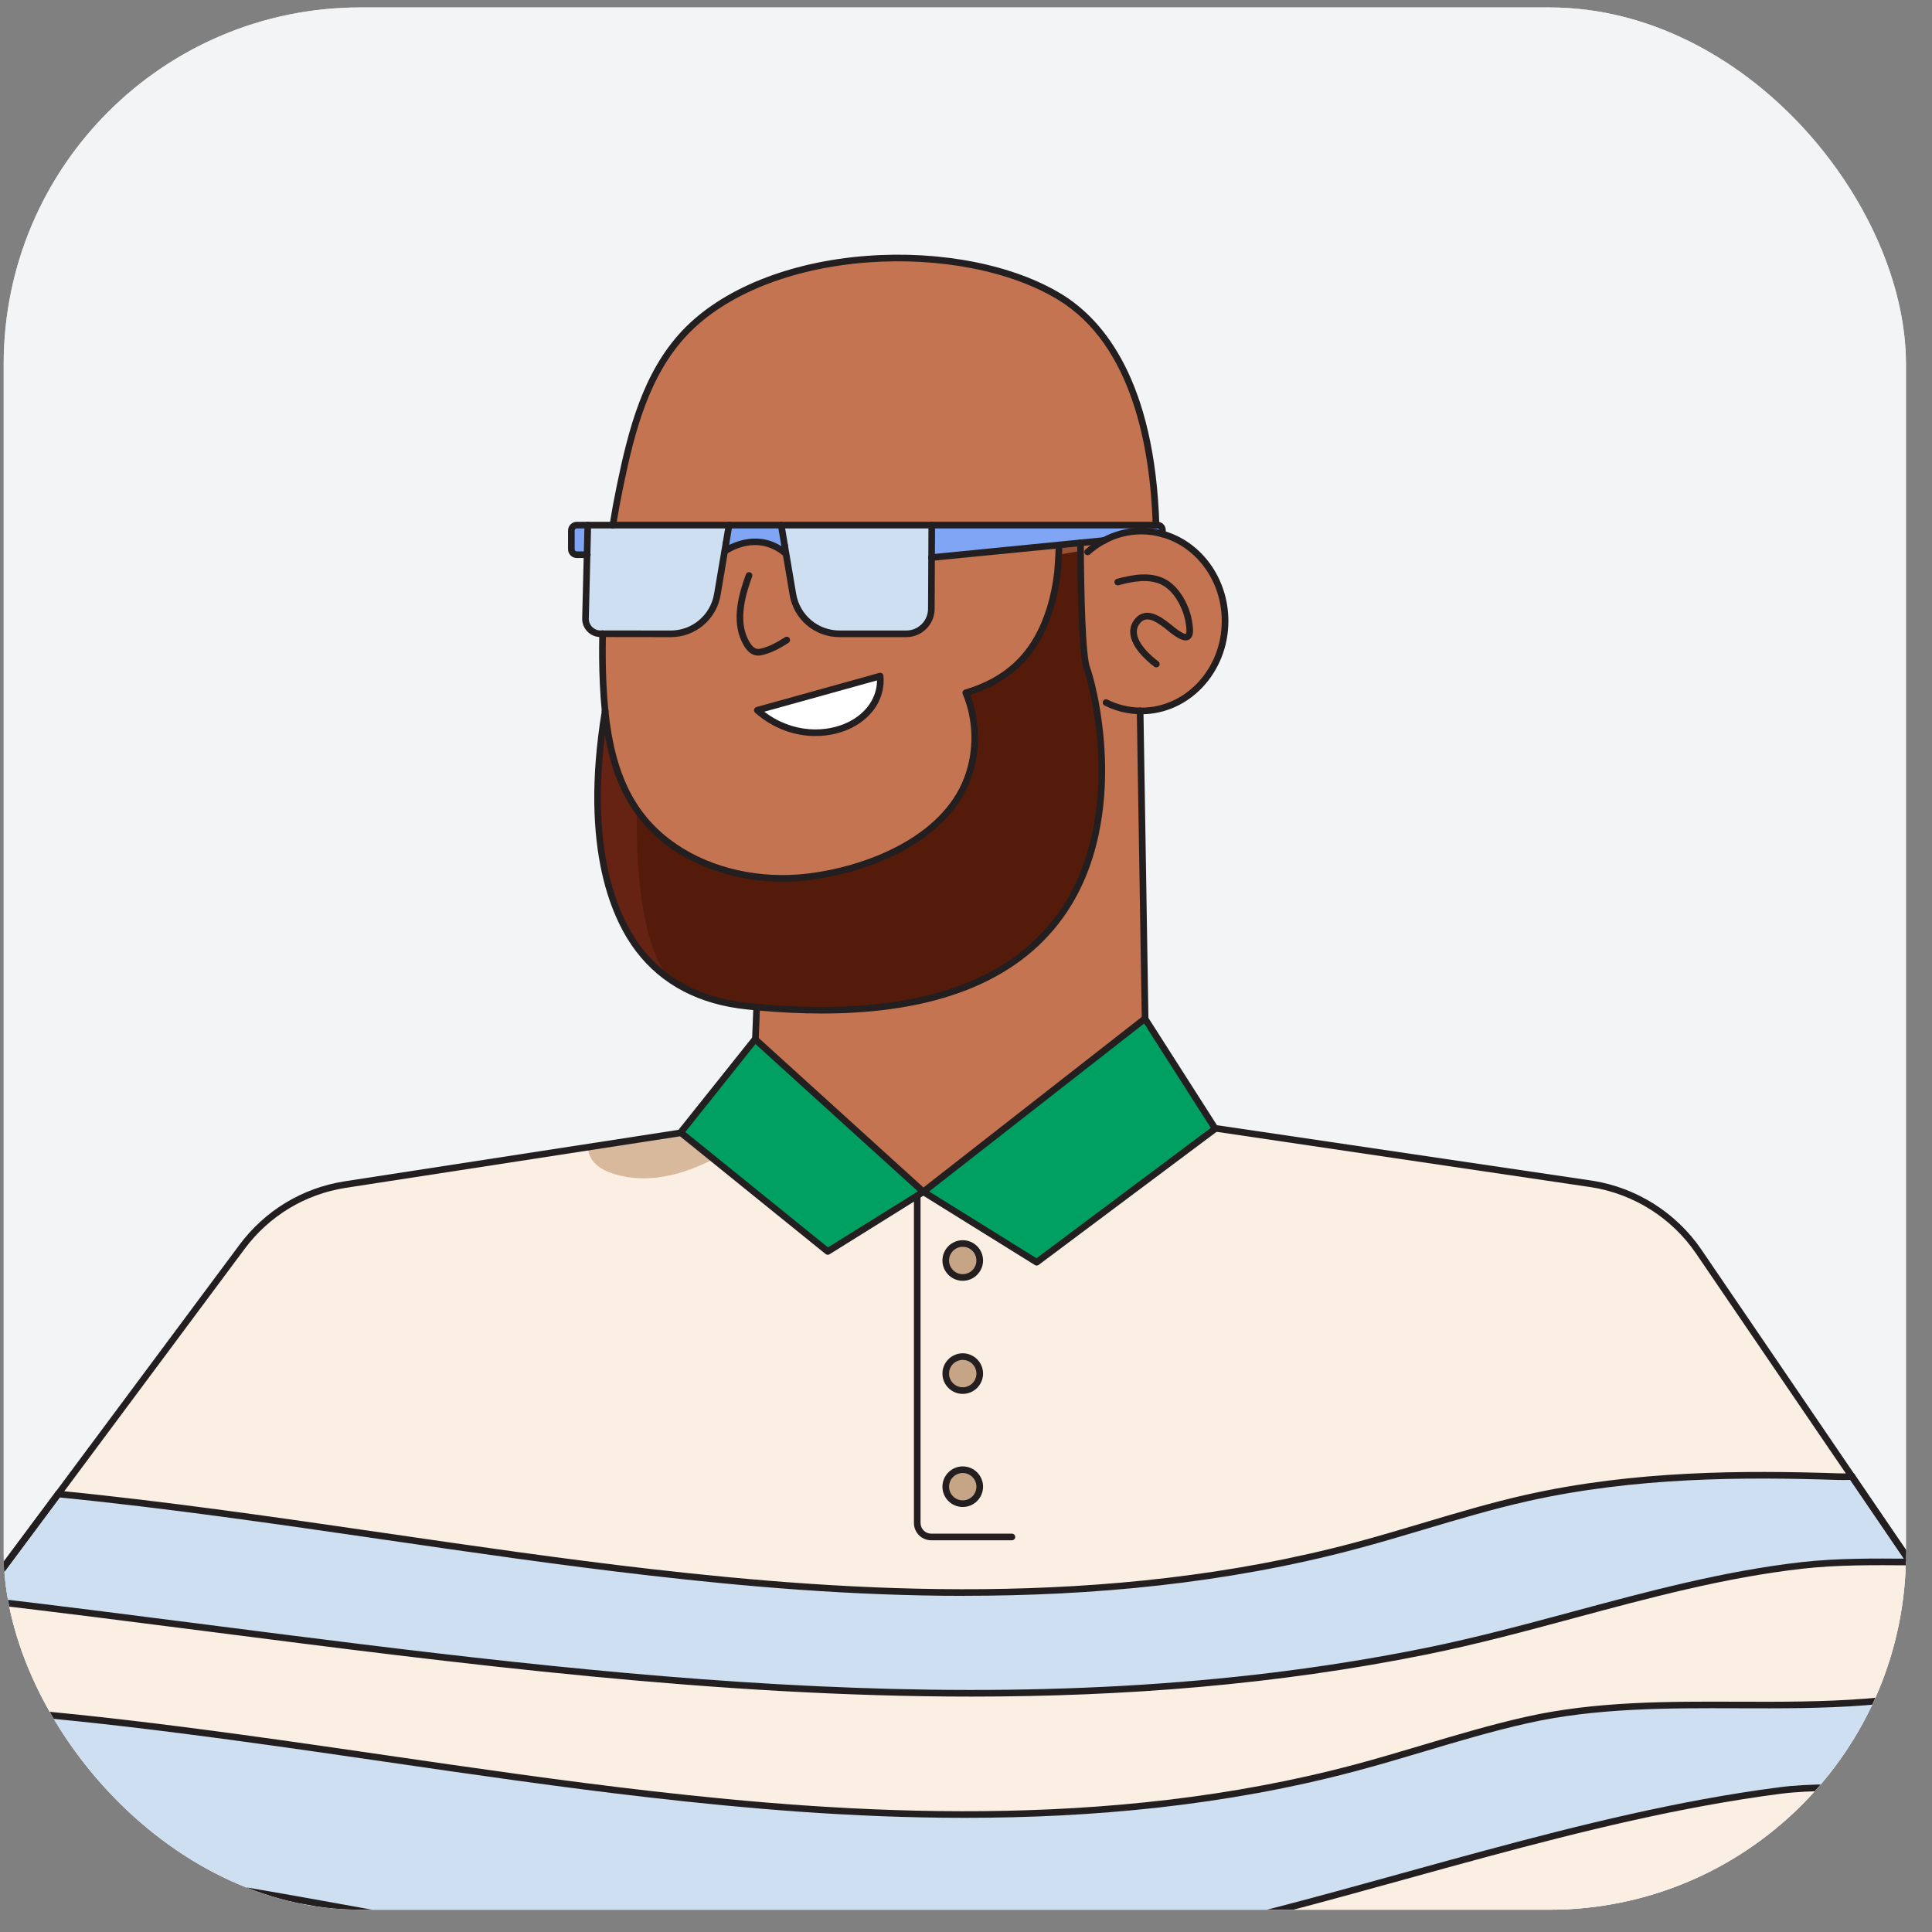<svg width="65" height="65" viewBox="0 0 65 65" fill="none" xmlns="http://www.w3.org/2000/svg">
<rect x="0" y="0" width="65" height="65" fill="#808080" stroke="none"/>
<g clip-path="url(#clip0_525_30442)">
<rect x="0.124" y="0.25" width="64" height="64" rx="12" fill="#E0E0E0"/>
<g clip-path="url(#clip1_525_30442)">
<rect width="64" height="64" transform="translate(0.124 0.25)" fill="#F3F4F5"/>
<path d="M32.39 42.98C32.706 42.98 32.962 42.724 32.962 42.408C32.962 42.093 32.706 41.837 32.39 41.837C32.075 41.837 31.819 42.093 31.819 42.408C31.819 42.724 32.075 42.98 32.39 42.98Z" fill="#231F20"/>
<path d="M32.39 46.785C32.706 46.785 32.962 46.529 32.962 46.213C32.962 45.898 32.706 45.642 32.39 45.642C32.075 45.642 31.819 45.898 31.819 46.213C31.819 46.529 32.075 46.785 32.39 46.785Z" fill="#231F20"/>
<path d="M32.39 50.59C32.706 50.59 32.962 50.334 32.962 50.018C32.962 49.703 32.706 49.447 32.39 49.447C32.075 49.447 31.819 49.703 31.819 50.018C31.819 50.334 32.075 50.59 32.39 50.59Z" fill="#231F20"/>
<path d="M38.895 17.667H20.62C20.691 17.223 20.772 16.782 20.863 16.344C21.251 14.473 21.729 12.581 23.042 11.194C23.179 11.05 23.324 10.912 23.477 10.78C26.485 8.199 32.527 8.068 35.675 10.002C36.805 10.697 37.561 11.781 38.056 13.035C38.094 13.13 38.13 13.226 38.165 13.324C38.615 14.584 38.819 15.996 38.882 17.346C38.886 17.418 38.889 17.49 38.891 17.561C38.892 17.596 38.894 17.632 38.895 17.667Z" fill="#C47451"/>
<path d="M31.343 18.758L31.334 20.488C31.332 20.951 30.956 21.325 30.494 21.325H28.245C27.468 21.325 26.805 20.764 26.676 19.998L26.399 18.357C25.575 17.684 24.7 18.114 24.425 18.282L24.135 19.998C24.006 20.764 23.343 21.325 22.566 21.325L21.61 21.323L20.276 21.322C20.262 21.877 20.266 22.432 20.291 22.985C20.306 23.303 20.327 23.618 20.359 23.929C20.519 25.508 20.949 26.979 22.148 28.063C22.313 28.212 22.492 28.354 22.687 28.488C23.983 29.376 25.627 29.688 27.186 29.501C29.207 29.258 31.768 28.25 32.542 26.205C32.893 25.279 32.874 24.22 32.492 23.307C33.518 23.002 34.347 22.442 34.886 21.5C35.279 20.816 35.487 20.036 35.577 19.256C35.582 19.212 35.625 18.633 35.631 18.335L31.343 18.758ZM25.478 23.895L29.611 22.747C29.757 24.432 27.232 25.434 25.478 23.895Z" fill="#C47451"/>
<path d="M19.406 17.667C19.305 17.667 19.223 17.749 19.223 17.85V18.48C19.223 18.581 19.305 18.663 19.406 18.663H19.751L19.776 17.666H19.406V17.667Z" fill="#80A5F5"/>
<path d="M31.064 40.097L31.065 40.098L34.877 42.468L40.885 37.974L40.876 37.958L38.526 34.279L38.521 34.272L31.064 40.097Z" fill="#009F62"/>
<path d="M30.694 66.297C37.324 66.114 43.69 64.059 50.042 62.351C53.277 61.481 56.54 60.673 59.867 60.242C62.096 59.953 64.71 60.429 66.992 60.09V59.205L66.99 56.55L66.973 56.525L66.93 56.463C62.022 58.142 56.488 56.719 51.379 57.864C49.435 58.3 47.547 58.956 45.623 59.469C37.926 61.525 29.798 61.273 21.885 60.366C17.286 59.84 12.716 59.097 8.131 58.473C5.775 58.152 3.413 57.858 1.045 57.645C-0.214 57.532 -1.669 57.025 -3.033 56.97L-4.819 59.37L-5.712 60.571V61.662C-0.015 62.257 5.624 63.111 11.26 64.135C17.479 65.266 24.352 66.472 30.694 66.297Z" fill="#CEDFF1"/>
<path d="M59.867 60.242C56.54 60.674 53.277 61.481 50.042 62.351C43.69 64.059 37.324 66.114 30.694 66.297C24.352 66.472 17.479 65.266 11.26 64.136C5.624 63.112 -0.015 62.257 -5.712 61.662V69.131H66.997L66.992 60.09C64.71 60.43 62.096 59.953 59.867 60.242Z" fill="#FBEFE3"/>
<path d="M47.978 55.554C52.255 54.689 56.306 53.157 60.632 52.667C61.81 52.533 63.04 52.544 64.268 52.554L62.31 49.68C62.136 49.685 61.972 49.686 61.82 49.681C58.328 49.566 54.803 49.63 51.379 50.397C49.435 50.832 47.547 51.488 45.623 52.002C37.926 54.057 29.798 53.805 21.885 52.899C15.228 52.137 8.62 50.923 1.957 50.264L-0.692 53.823C15.459 55.701 31.86 58.813 47.978 55.554Z" fill="#CEDFF1"/>
<path d="M62.31 49.68C62.136 49.685 61.972 49.687 61.82 49.681C58.328 49.566 54.803 49.63 51.379 50.397C49.435 50.833 47.547 51.488 45.623 52.002C37.926 54.057 29.798 53.806 21.885 52.899C15.228 52.137 8.62 50.923 1.957 50.264L5.879 44.994L8.144 41.949C8.98 40.826 10.222 40.075 11.604 39.856L17.807 38.9L19.779 38.596C19.78 38.786 19.866 38.978 19.998 39.121C20.177 39.313 20.426 39.426 20.678 39.503C21.784 39.838 22.959 39.538 24.005 38.996L27.847 42.104L30.86 40.227L31.064 40.099L34.877 42.469L40.885 37.974L40.875 37.959L41.314 38.024L53.562 39.835C54.712 40.017 55.763 40.567 56.564 41.39C56.78 41.611 56.976 41.852 57.152 42.111L62.309 49.68H62.31Z" fill="#FBEFE3"/>
<path d="M8.131 58.473C12.716 59.096 17.286 59.84 21.885 60.366C29.798 61.272 37.926 61.525 45.623 59.469C47.547 58.956 49.435 58.299 51.379 57.864C56.488 56.719 62.022 58.142 66.93 56.463L64.268 52.553C63.04 52.544 61.81 52.533 60.632 52.667C56.306 53.157 52.255 54.689 47.978 55.554C31.86 58.813 15.459 55.701 -0.692 53.823L-3.033 56.969C-1.669 57.025 -0.214 57.531 1.045 57.645C3.413 57.858 5.775 58.152 8.131 58.473Z" fill="#FBEFE3"/>
<path d="M41.141 20.199C41.14 20.189 41.138 20.18 41.135 20.17C41.122 20.112 41.107 20.054 41.091 19.998C40.894 19.312 40.475 18.732 39.925 18.35C39.905 18.336 39.886 18.323 39.866 18.311C39.817 18.278 39.766 18.247 39.715 18.218C39.601 18.154 39.482 18.098 39.359 18.05C39.345 18.044 39.331 18.039 39.317 18.034C39.287 18.021 39.256 18.01 39.225 18C39.187 17.987 39.148 17.976 39.11 17.965C39.061 17.951 39.011 17.939 38.962 17.928C38.78 17.888 38.592 17.867 38.399 17.867C38.28 17.867 38.163 17.875 38.048 17.89C38.011 17.895 37.973 17.901 37.936 17.908C37.873 17.919 37.81 17.933 37.749 17.949C37.677 17.967 37.607 17.988 37.539 18.012C37.4 18.058 37.267 18.117 37.139 18.186L36.353 18.264C36.354 18.532 36.358 19.291 36.379 20.098C36.405 21.13 36.46 22.241 36.574 22.507C36.639 22.66 36.976 23.808 37.053 25.324C37.242 29.002 35.904 34.845 25.458 33.881L25.415 34.957V34.972L25.516 35.065L30.706 39.773L30.709 39.777L31.064 40.098L31.157 40.025L38.521 34.272L38.526 34.279L38.514 33.526L38.358 23.917C38.371 23.917 38.385 23.919 38.399 23.919C39.914 23.919 41.15 22.635 41.214 21.025C41.216 20.981 41.217 20.937 41.217 20.893C41.217 20.654 41.19 20.421 41.141 20.199Z" fill="#C47451"/>
<path d="M25.458 33.881C25.353 33.871 25.247 33.862 25.14 33.851C24.075 33.74 23.225 33.42 22.551 32.955C19.61 30.93 19.994 26.146 20.359 23.928C20.482 25.14 20.764 26.288 21.429 27.246C21.751 27.709 22.162 28.127 22.687 28.487C23.869 29.298 25.34 29.628 26.773 29.538C26.911 29.529 27.049 29.517 27.186 29.5C28.1 29.391 29.125 29.124 30.045 28.676C31.078 28.172 31.979 27.439 32.442 26.442C32.478 26.364 32.512 26.285 32.542 26.204C32.563 26.149 32.582 26.093 32.601 26.037C32.826 25.348 32.852 24.595 32.682 23.89C32.635 23.691 32.571 23.496 32.492 23.307C32.766 23.225 33.027 23.125 33.272 23.004C33.604 22.84 33.908 22.638 34.177 22.392C34.45 22.142 34.688 21.846 34.886 21.499C35.279 20.816 35.487 20.036 35.577 19.256C35.582 19.212 35.625 18.633 35.631 18.335L36.353 18.264C36.355 18.875 36.371 22.033 36.574 22.507C36.797 23.029 40.21 35.242 25.458 33.881Z" fill="#541B0A"/>
<path d="M31.064 40.099L30.86 40.227L27.847 42.104L24.005 38.996L22.913 38.113L22.898 38.102L23.595 37.229L24.649 35.908L25.011 35.455L25.06 35.394L25.404 34.963L25.414 34.973L25.765 35.29L31.064 40.099Z" fill="#009F62"/>
<path d="M29.611 22.747L25.478 23.895C27.232 25.434 29.757 24.431 29.611 22.747Z" fill="white"/>
<g style="mix-blend-mode:screen">
<path d="M22.277 28.063H22.148C20.949 26.978 20.519 25.508 20.359 23.929C20.327 23.618 20.306 23.303 20.291 22.985C20.266 22.432 20.262 21.877 20.276 21.322L21.61 21.323C21.487 23.698 21.625 26.09 22.277 28.063Z" fill="#C47451"/>
</g>
<g style="mix-blend-mode:screen">
<path d="M21.984 17.667H20.62C20.691 17.223 20.772 16.782 20.863 16.344C21.251 14.473 21.729 12.581 23.042 11.194C23.179 11.05 23.324 10.912 23.477 10.78C23.232 11.623 22.467 14.379 21.984 17.667Z" fill="#C47451"/>
</g>
<g style="mix-blend-mode:screen">
<path d="M36.195 10.652C36.071 11.221 34.344 11.501 32.402 10.459C30.566 9.473 28.247 9.619 28.371 9.049C28.495 8.48 31.57 8.603 33.014 8.978C35.032 9.502 36.319 10.082 36.195 10.652Z" fill="#C47451"/>
</g>
<g style="mix-blend-mode:multiply" opacity="0.6">
<path d="M37.499 17.998H26.68L26.796 18.688L27.037 20.114C27.187 21.004 27.706 21.347 28.609 21.347L30.785 21.294C31.248 21.294 31.69 20.851 31.747 20.38L31.885 19.3L36.758 18.467C37.004 18.206 37.5 17.998 37.5 17.998L37.499 17.998Z" fill="#C47451"/>
</g>
<path d="M31.343 18.757L35.63 18.335L36.353 18.264L37.139 18.186C37.518 17.983 37.946 17.867 38.399 17.867C38.645 17.867 38.883 17.901 39.11 17.965V17.808C39.11 17.73 39.047 17.667 38.968 17.667H31.349L31.343 18.757H31.343Z" fill="#80A5F5"/>
<path d="M26.283 17.667L26.399 18.357L26.676 19.997C26.805 20.764 27.468 21.324 28.245 21.324H30.494C30.957 21.324 31.332 20.951 31.334 20.488L31.343 18.757L31.348 17.666H26.283V17.667Z" fill="#CEDFF1"/>
<g style="mix-blend-mode:multiply" opacity="0.6">
<path d="M26.494 19.126L26.255 17.732L24.369 18.015L24.291 18.474L22.453 18.737L21.769 21.302C22.093 21.29 22.417 21.28 22.741 21.269C23.078 21.258 23.471 21.293 23.775 21.118C24.061 20.953 24.347 20.63 24.451 20.329C24.647 19.764 24.702 19.424 24.849 18.844C25.305 18.645 25.834 18.587 26.495 19.125L26.494 19.126Z" fill="#C47451"/>
</g>
<path d="M24.528 17.667L24.431 18.459C24.706 18.292 25.581 17.861 26.405 18.534L26.283 17.666H24.528V17.667Z" fill="#80A5F5"/>
<path d="M24.135 19.997L24.425 18.281L24.528 17.666H19.775L19.75 18.663L19.698 20.804C19.692 21.087 19.919 21.321 20.203 21.322H20.276L22.566 21.325C23.343 21.325 24.006 20.764 24.135 19.998V19.997Z" fill="#CEDFF1"/>
<g style="mix-blend-mode:screen">
<path d="M41.141 20.199C41.121 20.203 41.101 20.205 41.081 20.205C40.993 20.203 40.902 20.168 40.831 20.114C40.718 20.03 40.638 19.909 40.549 19.8C40.346 19.552 40.076 19.357 39.779 19.237C39.653 19.187 39.526 19.175 39.402 19.123C39.233 19.053 39.074 18.978 38.888 18.964C38.758 18.954 38.627 18.972 38.496 18.957C38.153 18.917 37.859 18.615 37.827 18.27C37.822 18.209 37.824 18.146 37.847 18.089C37.882 17.999 37.961 17.934 38.048 17.89C38.163 17.875 38.28 17.867 38.399 17.867C38.592 17.867 38.78 17.888 38.962 17.928C39.011 17.939 39.06 17.951 39.11 17.965C39.148 17.976 39.187 17.987 39.225 18C39.256 18.01 39.287 18.021 39.317 18.034C39.331 18.039 39.345 18.044 39.359 18.05C39.383 18.07 39.41 18.087 39.437 18.103C39.578 18.183 39.725 18.228 39.866 18.311C39.886 18.323 39.905 18.336 39.925 18.35C40.475 18.732 40.894 19.312 41.091 19.998C41.107 20.054 41.122 20.112 41.135 20.17C41.138 20.18 41.14 20.189 41.141 20.199Z" fill="#C47451"/>
</g>
<g style="mix-blend-mode:screen">
<path d="M22.551 32.956C19.61 30.93 19.994 26.146 20.359 23.929C20.482 25.14 20.764 26.288 21.429 27.246C21.418 27.575 21.307 31.567 22.551 32.956Z" fill="#662212"/>
</g>
<g style="mix-blend-mode:screen">
<path d="M33.772 23.219C33.392 24.07 33.783 25.13 33.611 26.029C33.467 26.785 32.987 27.455 32.365 27.91C31.744 28.364 30.99 28.616 30.227 28.719C30.175 28.726 30.119 28.731 30.075 28.703C30.063 28.696 30.053 28.687 30.045 28.677C31.078 28.173 31.979 27.44 32.442 26.442C32.478 26.364 32.512 26.285 32.542 26.205C32.563 26.149 32.583 26.094 32.601 26.038C32.822 25.361 32.876 24.578 32.684 23.895C32.684 23.894 32.684 23.892 32.682 23.891C32.635 23.691 32.571 23.497 32.492 23.307C32.766 23.226 33.027 23.126 33.272 23.005C33.604 22.841 33.908 22.638 34.177 22.392C34.128 22.685 33.898 22.938 33.772 23.219Z" fill="#541B0A"/>
</g>
<path d="M32.39 42.98C32.706 42.98 32.962 42.724 32.962 42.408C32.962 42.093 32.706 41.837 32.39 41.837C32.075 41.837 31.819 42.093 31.819 42.408C31.819 42.724 32.075 42.98 32.39 42.98Z" fill="#C6A587"/>
<path d="M32.39 46.785C32.706 46.785 32.962 46.529 32.962 46.213C32.962 45.898 32.706 45.642 32.39 45.642C32.075 45.642 31.819 45.898 31.819 46.213C31.819 46.529 32.075 46.785 32.39 46.785Z" fill="#C6A587"/>
<path d="M32.39 50.59C32.706 50.59 32.962 50.334 32.962 50.018C32.962 49.703 32.706 49.447 32.39 49.447C32.075 49.447 31.819 49.703 31.819 50.018C31.819 50.334 32.075 50.59 32.39 50.59Z" fill="#C6A587"/>
<g style="mix-blend-mode:multiply" opacity="0.7">
<path d="M38.882 17.346C38.878 17.361 38.876 17.375 38.874 17.39C38.866 17.46 38.859 17.507 38.844 17.541C38.815 17.608 38.759 17.625 38.612 17.667C38.166 17.667 37.728 17.694 37.283 17.712C37.252 17.713 37.218 17.713 37.193 17.695C37.172 17.678 37.162 17.65 37.154 17.624C37.03 17.212 37.043 16.761 37.19 16.357C37.246 16.204 37.321 16.059 37.394 15.914C37.485 15.736 37.576 15.558 37.667 15.381C37.737 15.242 37.809 15.102 37.853 14.952C37.924 14.708 37.906 14.466 37.903 14.217C37.901 14 37.92 13.78 37.92 13.56C37.92 13.385 37.929 13.197 38.036 13.059C38.042 13.051 38.048 13.043 38.055 13.036C38.093 13.131 38.129 13.227 38.164 13.325C38.614 14.585 38.818 15.997 38.881 17.347L38.882 17.346Z" fill="#C47451"/>
</g>
<g style="mix-blend-mode:screen" opacity="0.6">
<path d="M31.066 40.098L31.241 40.191L39.419 35.664L38.538 34.272L31.066 40.098Z" fill="#009F62"/>
</g>
<g style="mix-blend-mode:screen" opacity="0.8">
<path d="M56.565 41.389C56.977 41.788 57.339 42.239 57.644 42.721C57.738 42.87 57.827 43.065 57.729 43.212C57.615 43.383 57.356 43.341 57.161 43.274C55.135 42.58 53.242 41.486 51.152 41.018C48.699 40.468 46.079 40.806 43.695 40.007C42.718 39.68 41.732 39.085 41.389 38.113C43.751 38.063 46.304 38.761 48.643 39.107C50.283 39.349 51.923 39.592 53.563 39.835C54.718 40.006 55.741 40.589 56.565 41.389Z" fill="#FBEFE3"/>
</g>
<g style="mix-blend-mode:multiply">
<path d="M24.005 38.996C22.959 39.538 21.784 39.838 20.678 39.503C20.426 39.426 20.177 39.313 19.998 39.12C19.866 38.978 19.78 38.786 19.779 38.596L22.913 38.113L24.005 38.996Z" fill="#D8B99C"/>
</g>
<g style="mix-blend-mode:multiply">
<path d="M25.973 36.48C25.938 36.703 25.896 36.992 25.837 37.255C25.804 37.402 25.766 37.541 25.72 37.655C25.577 38.01 25.145 38.293 24.843 38.497C24.576 38.676 24.296 38.846 24.005 38.996L22.913 38.113L22.898 38.102C22.93 38.126 23.228 37.72 23.595 37.229C23.939 36.768 24.345 36.233 24.649 35.908C24.822 35.723 24.963 35.607 25.042 35.61C25.046 35.553 25.035 35.5 25.011 35.455L25.06 35.394L25.404 34.963L25.414 34.973L25.765 35.29C25.975 35.642 26.038 36.074 25.973 36.48Z" fill="#009F62"/>
</g>
<g style="mix-blend-mode:screen" opacity="0.8">
<path d="M17.788 38.936C17.924 38.975 18.021 39.076 18.036 39.292C18.048 39.472 17.965 39.647 17.865 39.798C17.455 40.418 16.755 40.789 16.046 41.01C15.337 41.231 14.593 41.328 13.882 41.543C12.8 41.87 11.818 42.463 10.895 43.114C10.665 43.277 10.437 43.443 10.205 43.603C9.312 44.216 8.293 44.826 7.245 45.121C6.995 45.191 5.669 45.518 5.988 44.865C6.284 44.259 6.806 43.746 7.206 43.209C7.518 42.788 7.832 42.368 8.144 41.948C8.98 40.825 10.222 40.073 11.605 39.854C11.821 39.82 12.039 39.787 12.256 39.754C13.319 39.59 14.383 39.425 15.446 39.262C15.955 39.184 16.464 39.105 16.973 39.027C17.194 38.992 17.55 38.867 17.789 38.935L17.788 38.936Z" fill="#FBEFE3"/>
</g>
<g style="mix-blend-mode:multiply" opacity="0.7">
<path d="M38.524 33.209L30.979 39.544L26.401 35.127C37.067 35.704 37.481 28.658 37.053 25.324C37.242 29.002 35.904 34.845 25.458 33.881L25.415 34.956V34.972L30.706 39.772V39.774L30.711 39.777L30.715 39.779L31.067 40.098V39.974L31.159 40.025L38.523 34.272L38.528 34.279L38.526 33.209H38.524Z" fill="#C47451"/>
</g>
<path d="M38.399 24.03C38.39 24.03 38.38 24.03 38.371 24.03H38.356C38.295 24.029 38.246 23.978 38.246 23.916C38.247 23.855 38.296 23.804 38.359 23.806H38.38C38.386 23.807 38.392 23.808 38.399 23.808C39.891 23.808 41.105 22.5 41.105 20.894C41.105 19.566 40.272 18.406 39.08 18.072C39.02 18.056 38.986 17.994 39.002 17.935C39.019 17.875 39.081 17.84 39.14 17.857C40.428 18.217 41.328 19.465 41.328 20.893C41.328 22.623 40.014 24.03 38.399 24.03Z" fill="#231F20"/>
<path d="M36.594 18.681C36.563 18.681 36.533 18.668 36.51 18.644C36.469 18.598 36.473 18.527 36.518 18.486C36.691 18.331 36.882 18.197 37.086 18.087C37.14 18.058 37.208 18.078 37.237 18.132C37.266 18.187 37.245 18.255 37.191 18.284C37.003 18.385 36.827 18.509 36.667 18.652C36.646 18.671 36.62 18.68 36.593 18.68L36.594 18.681Z" fill="#231F20"/>
<path d="M37.14 18.298C37.1 18.298 37.062 18.276 37.042 18.239C37.013 18.185 37.033 18.117 37.087 18.088C37.497 17.868 37.939 17.755 38.4 17.755C38.651 17.755 38.9 17.79 39.141 17.857C39.2 17.873 39.235 17.935 39.218 17.994C39.202 18.054 39.14 18.088 39.081 18.072C38.86 18.01 38.63 17.979 38.4 17.979C37.976 17.979 37.571 18.081 37.193 18.285C37.176 18.293 37.158 18.298 37.141 18.298H37.14Z" fill="#231F20"/>
<path d="M38.358 24.029H38.356C37.938 24.022 37.536 23.925 37.162 23.737C37.107 23.71 37.085 23.643 37.112 23.587C37.14 23.532 37.207 23.51 37.262 23.538C37.606 23.71 37.975 23.8 38.359 23.806C38.421 23.806 38.47 23.857 38.47 23.919C38.469 23.98 38.419 24.029 38.358 24.029Z" fill="#231F20"/>
<path d="M38.905 22.454C38.883 22.454 38.86 22.448 38.84 22.433C38.81 22.412 38.103 21.906 38.031 21.348C38.005 21.153 38.058 20.976 38.187 20.821C38.563 20.369 39.096 20.781 39.324 20.957C39.343 20.972 39.369 20.993 39.398 21.016C39.759 21.313 39.867 21.335 39.898 21.321C39.898 21.321 39.923 21.294 39.916 21.173C39.893 20.826 39.785 20.485 39.602 20.188C39.454 19.947 39.279 19.774 39.083 19.674C38.659 19.459 38.113 19.561 37.635 19.689C37.575 19.706 37.514 19.67 37.498 19.611C37.481 19.551 37.517 19.49 37.577 19.474C38.095 19.335 38.692 19.225 39.183 19.474C39.417 19.593 39.622 19.794 39.792 20.071C39.994 20.398 40.113 20.775 40.137 21.159C40.149 21.345 40.103 21.466 40 21.52C39.806 21.619 39.526 21.411 39.255 21.188C39.229 21.166 39.205 21.147 39.187 21.133C38.833 20.859 38.556 20.726 38.358 20.963C38.269 21.07 38.234 21.186 38.252 21.319C38.311 21.779 38.962 22.246 38.969 22.25C39.02 22.286 39.031 22.356 38.996 22.406C38.974 22.436 38.939 22.453 38.904 22.453L38.905 22.454Z" fill="#231F20"/>
<path d="M25.509 22.057C25.187 22.057 25.024 21.725 24.959 21.591C24.599 20.858 24.865 19.945 25.096 19.322C25.117 19.264 25.181 19.235 25.239 19.256C25.297 19.278 25.327 19.342 25.305 19.4C25.088 19.984 24.837 20.837 25.159 21.494C25.29 21.76 25.411 21.861 25.567 21.828C25.873 21.764 26.153 21.603 26.409 21.439C26.461 21.405 26.531 21.421 26.563 21.473C26.596 21.525 26.581 21.594 26.529 21.627C26.255 21.803 25.954 21.975 25.612 22.047C25.575 22.054 25.54 22.058 25.507 22.058L25.509 22.057Z" fill="#231F20"/>
<path d="M38.526 34.391C38.465 34.391 38.415 34.342 38.414 34.281L38.246 23.919C38.246 23.857 38.295 23.806 38.356 23.806C38.416 23.803 38.469 23.854 38.47 23.916L38.638 34.278C38.639 34.34 38.589 34.39 38.528 34.391H38.525H38.526Z" fill="#231F20"/>
<path d="M-0.692 53.935C-0.715 53.935 -0.739 53.927 -0.758 53.912C-0.808 53.876 -0.817 53.806 -0.781 53.756L1.868 50.197C1.904 50.148 1.975 50.137 2.024 50.174C2.074 50.21 2.083 50.28 2.047 50.33L-0.602 53.889C-0.623 53.919 -0.657 53.934 -0.691 53.934L-0.692 53.935Z" fill="#231F20"/>
<path d="M1.957 50.375C1.934 50.375 1.91 50.368 1.891 50.353C1.841 50.316 1.831 50.247 1.868 50.197L8.055 41.882C8.914 40.728 10.168 39.969 11.587 39.745L22.896 38.002C22.956 37.993 23.014 38.034 23.023 38.095C23.033 38.156 22.991 38.212 22.93 38.222L11.622 39.965C10.261 40.18 9.057 40.908 8.233 42.014L2.046 50.329C2.025 50.359 1.99 50.374 1.957 50.374V50.375Z" fill="#231F20"/>
<path d="M66.996 69.243H-5.712C-5.774 69.243 -5.824 69.193 -5.824 69.131V61.661C-5.824 61.6 -5.774 61.55 -5.712 61.55C-5.65 61.55 -5.6 61.6 -5.6 61.661V69.019H66.885L66.88 59.205C66.88 59.143 66.93 59.093 66.991 59.093C67.053 59.093 67.103 59.143 67.103 59.205L67.108 69.131C67.108 69.161 67.096 69.189 67.075 69.21C67.055 69.231 67.026 69.243 66.996 69.243Z" fill="#231F20"/>
<path d="M62.31 49.791C62.274 49.791 62.239 49.774 62.217 49.742L57.061 42.172C56.25 40.982 54.97 40.17 53.545 39.944L40.859 38.068C40.798 38.059 40.756 38.003 40.765 37.942C40.774 37.881 40.831 37.838 40.892 37.848L53.58 39.724C55.065 39.959 56.401 40.806 57.245 42.047L62.402 49.617C62.437 49.667 62.423 49.737 62.373 49.771C62.353 49.785 62.332 49.791 62.31 49.791H62.31Z" fill="#231F20"/>
<path d="M64.268 52.665C64.232 52.665 64.197 52.648 64.175 52.616L62.217 49.742C62.182 49.691 62.196 49.621 62.246 49.587C62.298 49.552 62.367 49.565 62.401 49.616L64.359 52.49C64.394 52.541 64.381 52.611 64.33 52.645C64.311 52.658 64.289 52.664 64.268 52.664V52.665Z" fill="#231F20"/>
<path d="M25.414 35.084C25.414 35.084 25.412 35.084 25.41 35.084C25.348 35.081 25.301 35.029 25.303 34.968L25.346 33.877C25.348 33.816 25.398 33.77 25.458 33.77C25.459 33.77 25.461 33.77 25.462 33.77C25.524 33.772 25.572 33.824 25.569 33.886L25.526 34.977C25.524 35.037 25.474 35.084 25.414 35.084Z" fill="#231F20"/>
<path d="M20.62 17.778C20.614 17.778 20.608 17.778 20.602 17.777C20.541 17.767 20.5 17.71 20.509 17.649C20.581 17.203 20.663 16.757 20.754 16.32C21.14 14.459 21.629 12.523 22.961 11.116C24.284 9.72 26.546 8.805 29.167 8.608C31.651 8.421 34.106 8.906 35.733 9.906C37.142 10.773 38.853 12.821 39.005 17.662C39.008 17.724 38.959 17.775 38.898 17.778C38.836 17.78 38.785 17.732 38.782 17.67C38.7 15.052 38.083 11.614 35.616 10.097C34.027 9.12 31.621 8.647 29.182 8.83C26.616 9.023 24.407 9.912 23.122 11.27C21.83 12.634 21.351 14.535 20.971 16.365C20.882 16.797 20.8 17.241 20.728 17.683C20.719 17.738 20.672 17.777 20.618 17.777L20.62 17.778Z" fill="#231F20"/>
<path d="M20.358 24.04C20.302 24.04 20.253 23.997 20.247 23.94C20.218 23.643 20.195 23.332 20.18 22.99C20.155 22.451 20.15 21.889 20.163 21.319C20.165 21.258 20.215 21.21 20.275 21.21H20.278C20.34 21.211 20.388 21.263 20.387 21.325C20.373 21.889 20.378 22.447 20.402 22.98C20.418 23.319 20.439 23.626 20.469 23.918C20.475 23.979 20.431 24.034 20.37 24.04C20.366 24.04 20.362 24.04 20.358 24.04Z" fill="#231F20"/>
<path d="M26.325 29.663C24.966 29.663 23.652 29.283 22.624 28.579C20.809 27.335 20.401 25.446 20.248 23.94C20.242 23.879 20.287 23.824 20.348 23.818C20.41 23.813 20.464 23.857 20.47 23.918C20.69 26.084 21.393 27.465 22.751 28.395C23.954 29.22 25.566 29.582 27.174 29.39C29.128 29.155 31.68 28.169 32.439 26.165C32.78 25.265 32.762 24.239 32.39 23.351C32.378 23.322 32.378 23.288 32.392 23.26C32.405 23.232 32.431 23.21 32.461 23.201C33.534 22.882 34.296 22.307 34.79 21.445C35.142 20.833 35.369 20.093 35.468 19.244C35.472 19.204 35.514 18.628 35.52 18.334C35.522 18.272 35.572 18.223 35.634 18.225C35.696 18.226 35.745 18.277 35.744 18.338C35.738 18.635 35.696 19.215 35.69 19.27C35.588 20.148 35.352 20.918 34.985 21.556C34.479 22.439 33.712 23.036 32.643 23.379C32.992 24.292 32.995 25.329 32.649 26.245C31.855 28.343 29.219 29.37 27.203 29.612C26.911 29.647 26.618 29.664 26.328 29.664L26.325 29.663Z" fill="#231F20"/>
<path d="M25.457 33.993C25.457 33.993 25.451 33.993 25.447 33.993C25.341 33.983 25.236 33.973 25.129 33.962C23.517 33.795 22.264 33.138 21.401 32.01C20.638 31.011 19.474 28.631 20.248 23.911C20.258 23.85 20.316 23.809 20.376 23.818C20.437 23.828 20.478 23.886 20.468 23.946C19.707 28.584 20.837 30.904 21.578 31.873C22.401 32.951 23.604 33.579 25.151 33.739C25.257 33.75 25.362 33.76 25.467 33.77C25.528 33.776 25.574 33.831 25.568 33.892C25.562 33.95 25.513 33.993 25.457 33.993H25.457Z" fill="#231F20"/>
<path d="M27.647 34.099C26.951 34.099 26.217 34.063 25.447 33.992C25.385 33.986 25.341 33.932 25.346 33.871C25.352 33.809 25.406 33.765 25.467 33.77C30.389 34.224 33.786 33.213 35.567 30.766C36.796 29.077 36.998 27.003 36.952 25.56C36.9 23.923 36.524 22.671 36.472 22.55C36.265 22.07 36.244 19.147 36.242 18.263C36.242 18.201 36.291 18.151 36.353 18.151C36.415 18.151 36.465 18.201 36.465 18.263C36.469 19.981 36.526 22.111 36.676 22.463C36.733 22.595 37.12 23.858 37.175 25.554C37.222 27.031 37.013 29.158 35.747 30.898C34.199 33.026 31.479 34.099 27.647 34.099V34.099Z" fill="#231F20"/>
<path d="M26.283 17.778H24.528C24.466 17.778 24.416 17.729 24.416 17.667C24.416 17.605 24.466 17.555 24.528 17.555H26.283C26.345 17.555 26.394 17.605 26.394 17.667C26.394 17.729 26.345 17.778 26.283 17.778Z" fill="#231F20"/>
<path d="M31.348 17.778H26.283C26.221 17.778 26.171 17.729 26.171 17.667C26.171 17.605 26.221 17.555 26.283 17.555H31.348C31.41 17.555 31.459 17.605 31.459 17.667C31.459 17.729 31.41 17.778 31.348 17.778Z" fill="#231F20"/>
<path d="M20.62 17.778H19.776C19.714 17.778 19.664 17.729 19.664 17.667C19.664 17.605 19.714 17.555 19.776 17.555H20.62C20.681 17.555 20.731 17.605 20.731 17.667C20.731 17.729 20.681 17.778 20.62 17.778Z" fill="#231F20"/>
<path d="M24.528 17.778H20.62C20.558 17.778 20.508 17.729 20.508 17.667C20.508 17.605 20.558 17.555 20.62 17.555H24.528C24.59 17.555 24.64 17.605 24.64 17.667C24.64 17.729 24.59 17.778 24.528 17.778Z" fill="#231F20"/>
<path d="M38.895 17.778H31.348C31.286 17.778 31.236 17.729 31.236 17.667C31.236 17.605 31.286 17.555 31.348 17.555H38.895C38.956 17.555 39.006 17.605 39.006 17.667C39.006 17.729 38.956 17.778 38.895 17.778Z" fill="#231F20"/>
<path d="M39.11 18.076C39.048 18.076 38.998 18.026 38.998 17.964V17.834C38.998 17.803 38.973 17.777 38.941 17.777H38.895C38.833 17.777 38.783 17.728 38.783 17.666C38.783 17.604 38.833 17.554 38.895 17.554H38.941C39.096 17.554 39.221 17.679 39.221 17.833V17.963C39.221 18.024 39.171 18.074 39.11 18.074L39.11 18.076Z" fill="#231F20"/>
<path d="M19.762 18.774H19.751C19.689 18.774 19.64 18.724 19.64 18.662C19.64 18.601 19.689 18.551 19.751 18.551H19.762C19.823 18.551 19.873 18.601 19.873 18.662C19.873 18.724 19.823 18.774 19.762 18.774Z" fill="#231F20"/>
<path d="M19.751 18.774H19.406C19.244 18.774 19.111 18.642 19.111 18.479V17.85C19.111 17.688 19.244 17.555 19.406 17.555H19.776C19.837 17.555 19.887 17.605 19.887 17.667C19.887 17.729 19.837 17.778 19.776 17.778H19.406C19.366 17.778 19.334 17.81 19.334 17.85V18.479C19.334 18.519 19.366 18.551 19.406 18.551H19.751C19.813 18.551 19.863 18.601 19.863 18.663C19.863 18.724 19.813 18.774 19.751 18.774Z" fill="#231F20"/>
<path d="M36.353 18.375C36.297 18.375 36.248 18.332 36.242 18.275C36.236 18.214 36.281 18.159 36.343 18.153L37.129 18.075C37.191 18.069 37.245 18.114 37.251 18.176C37.257 18.237 37.212 18.292 37.15 18.298L36.364 18.375C36.364 18.375 36.357 18.375 36.353 18.375Z" fill="#231F20"/>
<path d="M35.631 18.446C35.574 18.446 35.526 18.403 35.52 18.345C35.514 18.284 35.558 18.229 35.62 18.223L36.343 18.152C36.405 18.146 36.46 18.191 36.466 18.252C36.471 18.314 36.427 18.369 36.365 18.374L35.642 18.446C35.638 18.446 35.634 18.446 35.631 18.446Z" fill="#231F20"/>
<path d="M31.343 18.869C31.286 18.869 31.237 18.826 31.232 18.768C31.226 18.707 31.27 18.652 31.332 18.646L35.62 18.224C35.681 18.218 35.736 18.263 35.742 18.325C35.748 18.386 35.703 18.441 35.641 18.447L31.354 18.869C31.354 18.869 31.346 18.869 31.343 18.869Z" fill="#231F20"/>
<path d="M24.425 18.393C24.419 18.393 24.412 18.393 24.406 18.392C24.345 18.381 24.304 18.324 24.314 18.263L24.418 17.648C24.428 17.587 24.486 17.546 24.547 17.557C24.608 17.567 24.649 17.625 24.638 17.686L24.535 18.3C24.526 18.355 24.478 18.393 24.425 18.393Z" fill="#231F20"/>
<path d="M22.566 21.436L20.275 21.433C20.213 21.433 20.163 21.383 20.163 21.322C20.163 21.26 20.213 21.21 20.275 21.21L22.565 21.213C23.29 21.213 23.904 20.694 24.024 19.979L24.314 18.263C24.324 18.202 24.381 18.162 24.442 18.171C24.503 18.182 24.544 18.239 24.534 18.3L24.245 20.016C24.106 20.839 23.399 21.437 22.565 21.437L22.566 21.436Z" fill="#231F20"/>
<path d="M19.751 18.774H19.748C19.686 18.773 19.638 18.721 19.64 18.66L19.664 17.664C19.666 17.602 19.719 17.555 19.779 17.555C19.84 17.557 19.889 17.608 19.887 17.67L19.863 18.666C19.861 18.727 19.811 18.774 19.751 18.774Z" fill="#231F20"/>
<path d="M20.276 21.433H20.203C20.035 21.433 19.878 21.367 19.762 21.247C19.645 21.127 19.582 20.969 19.587 20.801L19.64 18.66C19.641 18.599 19.695 18.551 19.754 18.552C19.816 18.553 19.864 18.605 19.863 18.666L19.81 20.807C19.807 20.914 19.847 21.015 19.922 21.092C19.996 21.168 20.096 21.211 20.203 21.211H20.276C20.337 21.211 20.387 21.261 20.387 21.322C20.387 21.384 20.337 21.434 20.276 21.434V21.433Z" fill="#231F20"/>
<path d="M26.399 18.468C26.345 18.468 26.299 18.43 26.289 18.375L26.173 17.686C26.162 17.625 26.203 17.567 26.264 17.557C26.325 17.546 26.383 17.587 26.393 17.648L26.509 18.338C26.52 18.399 26.479 18.456 26.418 18.467C26.412 18.468 26.405 18.468 26.399 18.468Z" fill="#231F20"/>
<path d="M30.494 21.436H28.245C27.41 21.436 26.704 20.838 26.566 20.015L26.289 18.375C26.278 18.314 26.319 18.257 26.38 18.246C26.441 18.236 26.499 18.277 26.509 18.338L26.786 19.978C26.907 20.693 27.52 21.212 28.245 21.212H30.494C30.894 21.212 31.221 20.887 31.223 20.486L31.231 18.755C31.231 18.694 31.281 18.644 31.343 18.644C31.404 18.644 31.454 18.695 31.453 18.757L31.445 20.488C31.442 21.01 31.016 21.435 30.494 21.435L30.494 21.436Z" fill="#231F20"/>
<path d="M31.343 18.869C31.281 18.869 31.231 18.818 31.232 18.756L31.237 17.666C31.237 17.604 31.287 17.555 31.349 17.555C31.41 17.555 31.46 17.606 31.459 17.668L31.454 18.758C31.454 18.82 31.404 18.869 31.343 18.869Z" fill="#231F20"/>
<path d="M26.399 18.706C26.374 18.706 26.349 18.697 26.328 18.68C25.575 18.066 24.786 18.429 24.482 18.614C24.429 18.646 24.361 18.629 24.329 18.577C24.297 18.524 24.314 18.456 24.366 18.424C24.635 18.261 25.582 17.784 26.469 18.508C26.517 18.546 26.524 18.617 26.485 18.665C26.462 18.691 26.43 18.706 26.398 18.706H26.399Z" fill="#231F20"/>
<path d="M27.438 24.763C26.773 24.763 26.044 24.539 25.405 23.979C25.374 23.952 25.36 23.91 25.37 23.87C25.379 23.83 25.409 23.799 25.449 23.788L29.582 22.639C29.614 22.63 29.648 22.636 29.676 22.655C29.703 22.674 29.72 22.704 29.723 22.737C29.787 23.462 29.388 24.116 28.657 24.486C28.314 24.659 27.892 24.763 27.439 24.763H27.438ZM25.715 23.945C26.68 24.684 27.82 24.658 28.556 24.286C29.155 23.983 29.502 23.468 29.506 22.892L25.716 23.945H25.715Z" fill="#231F20"/>
<path d="M31.064 40.209C31.044 40.209 31.024 40.204 31.005 40.192C30.976 40.175 30.957 40.144 30.953 40.11C30.95 40.076 30.961 40.042 30.985 40.018C31.029 39.974 31.1 39.974 31.143 40.018C31.159 40.034 31.169 40.053 31.174 40.073C31.18 40.101 31.175 40.131 31.16 40.157C31.138 40.191 31.102 40.209 31.065 40.209H31.064Z" fill="#231F20"/>
<path d="M31.064 40.209C31.031 40.209 30.998 40.194 30.976 40.166C30.939 40.117 30.947 40.047 30.996 40.008L38.453 34.183C38.477 34.164 38.509 34.156 38.54 34.161C38.572 34.166 38.598 34.184 38.615 34.211L38.62 34.218C38.654 34.27 38.638 34.339 38.587 34.372C38.577 34.379 38.566 34.383 38.555 34.386L31.134 40.185C31.113 40.2 31.089 40.209 31.065 40.209H31.064Z" fill="#231F20"/>
<path d="M34.877 42.579C34.857 42.579 34.837 42.573 34.819 42.562L31.006 40.192C30.954 40.16 30.938 40.091 30.971 40.038C31.003 39.986 31.072 39.97 31.125 40.003L34.872 42.332L40.772 37.919C40.78 37.897 40.795 37.877 40.817 37.863C40.869 37.83 40.938 37.845 40.971 37.897L40.981 37.913C41.012 37.962 41 38.028 40.953 38.062L34.944 42.557C34.924 42.572 34.901 42.579 34.877 42.579Z" fill="#231F20"/>
<path d="M40.876 38.069C40.839 38.069 40.803 38.052 40.782 38.018L38.432 34.34C38.398 34.288 38.414 34.218 38.466 34.186C38.518 34.152 38.587 34.168 38.62 34.22L40.97 37.898C41.004 37.95 40.988 38.02 40.936 38.052C40.917 38.064 40.897 38.07 40.876 38.07V38.069Z" fill="#231F20"/>
<path d="M22.913 38.224C22.889 38.224 22.864 38.216 22.843 38.2L22.829 38.188C22.782 38.149 22.773 38.079 22.812 38.031L25.317 34.893C25.336 34.868 25.364 34.854 25.396 34.851C25.427 34.849 25.457 34.86 25.48 34.88L25.49 34.89C25.536 34.932 25.539 35.002 25.497 35.048C25.486 35.06 25.472 35.069 25.457 35.076L23.025 38.124C23.023 38.145 23.015 38.166 23 38.184C22.978 38.211 22.946 38.225 22.913 38.225V38.224Z" fill="#231F20"/>
<path d="M30.98 40.171C30.942 40.125 30.945 40.056 30.989 40.016C31.033 39.975 31.102 39.977 31.144 40.019L31.066 40.099L30.981 40.172L30.98 40.171Z" fill="#231F20"/>
<path d="M27.847 42.215C27.822 42.215 27.797 42.207 27.777 42.191L22.843 38.2C22.796 38.161 22.788 38.091 22.827 38.042C22.866 37.995 22.935 37.987 22.984 38.026L27.856 41.967L30.802 40.131C30.854 40.099 30.923 40.114 30.956 40.167C30.988 40.219 30.972 40.288 30.92 40.321L27.907 42.2C27.889 42.211 27.868 42.217 27.848 42.217L27.847 42.215Z" fill="#231F20"/>
<path d="M31.064 40.209C31.038 40.209 31.011 40.199 30.989 40.18L25.339 35.055C25.294 35.013 25.29 34.942 25.332 34.897C25.373 34.852 25.444 34.848 25.49 34.889L31.139 40.015C31.185 40.056 31.189 40.127 31.147 40.172C31.125 40.197 31.095 40.209 31.064 40.209Z" fill="#231F20"/>
<path d="M30.86 40.337C30.823 40.337 30.787 40.318 30.766 40.284C30.733 40.232 30.749 40.163 30.802 40.13L31.006 40.003C31.058 39.97 31.128 39.986 31.16 40.038C31.193 40.091 31.177 40.16 31.125 40.193L30.92 40.32C30.901 40.331 30.881 40.337 30.861 40.337H30.86Z" fill="#231F20"/>
<path d="M34.044 51.821H31.329C31.009 51.821 30.748 51.561 30.748 51.24V40.225C30.748 40.164 30.798 40.114 30.86 40.114C30.921 40.114 30.971 40.164 30.971 40.225V51.24C30.971 51.437 31.132 51.598 31.329 51.598H34.044C34.106 51.598 34.156 51.648 34.156 51.71C34.156 51.772 34.106 51.821 34.044 51.821Z" fill="#231F20"/>
<path d="M64.268 52.665C64.232 52.665 64.197 52.648 64.175 52.616L62.217 49.742C62.182 49.691 62.196 49.621 62.246 49.587C62.298 49.552 62.367 49.565 62.401 49.616L64.359 52.49C64.394 52.541 64.381 52.611 64.33 52.645C64.311 52.658 64.289 52.664 64.268 52.664V52.665Z" fill="#231F20"/>
<path d="M-0.692 53.935C-0.715 53.935 -0.739 53.927 -0.758 53.912C-0.808 53.876 -0.817 53.806 -0.781 53.756L1.868 50.197C1.904 50.148 1.975 50.137 2.024 50.174C2.074 50.21 2.083 50.28 2.047 50.33L-0.602 53.889C-0.623 53.919 -0.657 53.934 -0.691 53.934L-0.692 53.935Z" fill="#231F20"/>
<path d="M32.688 57.08C24.093 57.08 15.479 55.977 7.043 54.895C4.501 54.569 1.872 54.233 -0.704 53.933C-0.765 53.926 -0.809 53.871 -0.803 53.81C-0.795 53.749 -0.74 53.704 -0.679 53.711C1.899 54.011 4.528 54.348 7.07 54.674C20.52 56.397 34.427 58.179 47.956 55.444C49.641 55.103 51.319 54.651 52.94 54.214C55.424 53.545 57.993 52.853 60.619 52.555C61.798 52.422 63.046 52.431 64.251 52.441H64.268C64.329 52.441 64.379 52.492 64.379 52.553C64.379 52.614 64.328 52.664 64.267 52.664H64.25C63.051 52.655 61.81 52.645 60.644 52.777C58.034 53.072 55.474 53.763 52.998 54.429C51.373 54.868 49.692 55.32 48 55.663C42.932 56.687 37.813 57.08 32.687 57.08L32.688 57.08Z" fill="#231F20"/>
<path d="M32.45 53.691C28.628 53.691 25.019 53.37 21.872 53.009C18.88 52.667 15.848 52.226 12.916 51.799C9.326 51.277 5.613 50.737 1.946 50.374C1.885 50.368 1.84 50.313 1.847 50.252C1.853 50.19 1.909 50.146 1.969 50.152C5.641 50.515 9.356 51.055 12.949 51.578C15.879 52.005 18.909 52.445 21.898 52.788C28.528 53.547 37.213 54.132 45.594 51.894C46.346 51.693 47.104 51.467 47.839 51.248C48.984 50.906 50.168 50.553 51.355 50.287C55.002 49.47 58.694 49.465 61.824 49.568C61.96 49.573 62.118 49.573 62.307 49.567C62.365 49.564 62.42 49.614 62.422 49.675C62.423 49.736 62.375 49.788 62.314 49.789C62.121 49.795 61.958 49.795 61.817 49.791C58.701 49.688 55.028 49.692 51.404 50.504C50.225 50.768 49.044 51.12 47.903 51.46C47.168 51.679 46.407 51.906 45.653 52.107C41.219 53.291 36.703 53.689 32.451 53.689L32.45 53.691Z" fill="#231F20"/>
<path d="M32.451 61.159C28.629 61.159 25.02 60.837 21.872 60.477C18.905 60.138 15.901 59.701 12.997 59.278C11.398 59.045 9.744 58.805 8.116 58.584C5.266 58.196 3.081 57.941 1.035 57.757C0.464 57.706 -0.131 57.577 -0.762 57.441C-1.495 57.284 -2.253 57.121 -2.979 57.084L-4.73 59.437C-4.766 59.487 -4.836 59.497 -4.886 59.46C-4.935 59.424 -4.945 59.354 -4.909 59.304L-3.123 56.903C-3.101 56.873 -3.066 56.858 -3.029 56.859C-2.266 56.889 -1.478 57.059 -0.716 57.223C-0.093 57.357 0.497 57.484 1.053 57.535C3.104 57.719 5.291 57.975 8.145 58.363C9.774 58.585 11.428 58.826 13.028 59.059C15.931 59.48 18.933 59.917 21.897 60.257C28.527 61.016 37.213 61.601 45.593 59.363C46.348 59.161 47.109 58.934 47.846 58.715C48.989 58.374 50.17 58.022 51.354 57.757C53.68 57.235 56.123 57.243 58.485 57.252C61.308 57.261 64.226 57.271 66.894 56.359C66.941 56.342 66.993 56.36 67.022 56.401L67.064 56.463C67.099 56.513 67.086 56.583 67.035 56.618C66.987 56.65 66.922 56.641 66.886 56.596C64.205 57.493 61.297 57.483 58.484 57.473C56.135 57.465 53.705 57.457 51.403 57.974C50.226 58.237 49.049 58.588 47.91 58.928C47.172 59.148 46.409 59.376 45.651 59.577C41.219 60.761 36.704 61.159 32.451 61.159H32.451Z" fill="#231F20"/>
<path d="M29.438 66.425C23.233 66.425 16.621 65.223 11.24 64.246C5.139 63.137 -0.41 62.328 -5.724 61.773C-5.785 61.767 -5.83 61.712 -5.824 61.651C-5.817 61.59 -5.763 61.546 -5.701 61.551C-0.381 62.107 5.173 62.916 11.279 64.026C17.015 65.069 24.154 66.366 30.69 66.186C36.314 66.03 41.824 64.504 47.154 63.027C48.091 62.767 49.06 62.5 50.012 62.244C53.129 61.406 56.478 60.569 59.852 60.132C60.938 59.991 62.134 60.031 63.29 60.07C64.493 60.11 65.737 60.152 66.88 59.994V59.206C66.88 59.144 66.93 59.094 66.991 59.094C67.052 59.094 67.102 59.144 67.102 59.206V60.091C67.102 60.146 67.062 60.193 67.008 60.201C65.818 60.378 64.529 60.335 63.282 60.293C62.135 60.254 60.949 60.215 59.881 60.353C56.521 60.789 53.18 61.623 50.071 62.459C49.12 62.715 48.151 62.983 47.215 63.243C41.872 64.722 36.348 66.253 30.697 66.409C30.28 66.421 29.859 66.426 29.438 66.426V66.425Z" fill="#231F20"/>
<path d="M32.39 43.091C32.014 43.091 31.707 42.784 31.707 42.408C31.707 42.031 32.014 41.725 32.39 41.725C32.767 41.725 33.074 42.031 33.074 42.408C33.074 42.784 32.767 43.091 32.39 43.091ZM32.39 41.948C32.137 41.948 31.93 42.154 31.93 42.408C31.93 42.661 32.137 42.868 32.39 42.868C32.644 42.868 32.85 42.661 32.85 42.408C32.85 42.154 32.644 41.948 32.39 41.948Z" fill="#231F20"/>
<path d="M32.39 46.896C32.014 46.896 31.707 46.59 31.707 46.213C31.707 45.836 32.014 45.53 32.39 45.53C32.767 45.53 33.074 45.836 33.074 46.213C33.074 46.59 32.767 46.896 32.39 46.896ZM32.39 45.753C32.137 45.753 31.93 45.959 31.93 46.213C31.93 46.467 32.137 46.673 32.39 46.673C32.644 46.673 32.85 46.467 32.85 46.213C32.85 45.959 32.644 45.753 32.39 45.753Z" fill="#231F20"/>
<path d="M32.39 50.701C32.014 50.701 31.707 50.395 31.707 50.018C31.707 49.642 32.014 49.335 32.39 49.335C32.767 49.335 33.074 49.642 33.074 50.018C33.074 50.395 32.767 50.701 32.39 50.701ZM32.39 49.558C32.137 49.558 31.93 49.764 31.93 50.018C31.93 50.272 32.137 50.478 32.39 50.478C32.644 50.478 32.85 50.272 32.85 50.018C32.85 49.764 32.644 49.558 32.39 49.558Z" fill="#231F20"/>
</g>
</g>
<defs>
<clipPath id="clip0_525_30442">
<rect x="0.124" y="0.25" width="64" height="64" rx="12" fill="white"/>
</clipPath>
<clipPath id="clip1_525_30442">
<rect width="64" height="64" fill="white" transform="translate(0.124 0.25)"/>
</clipPath>
</defs>
</svg>
